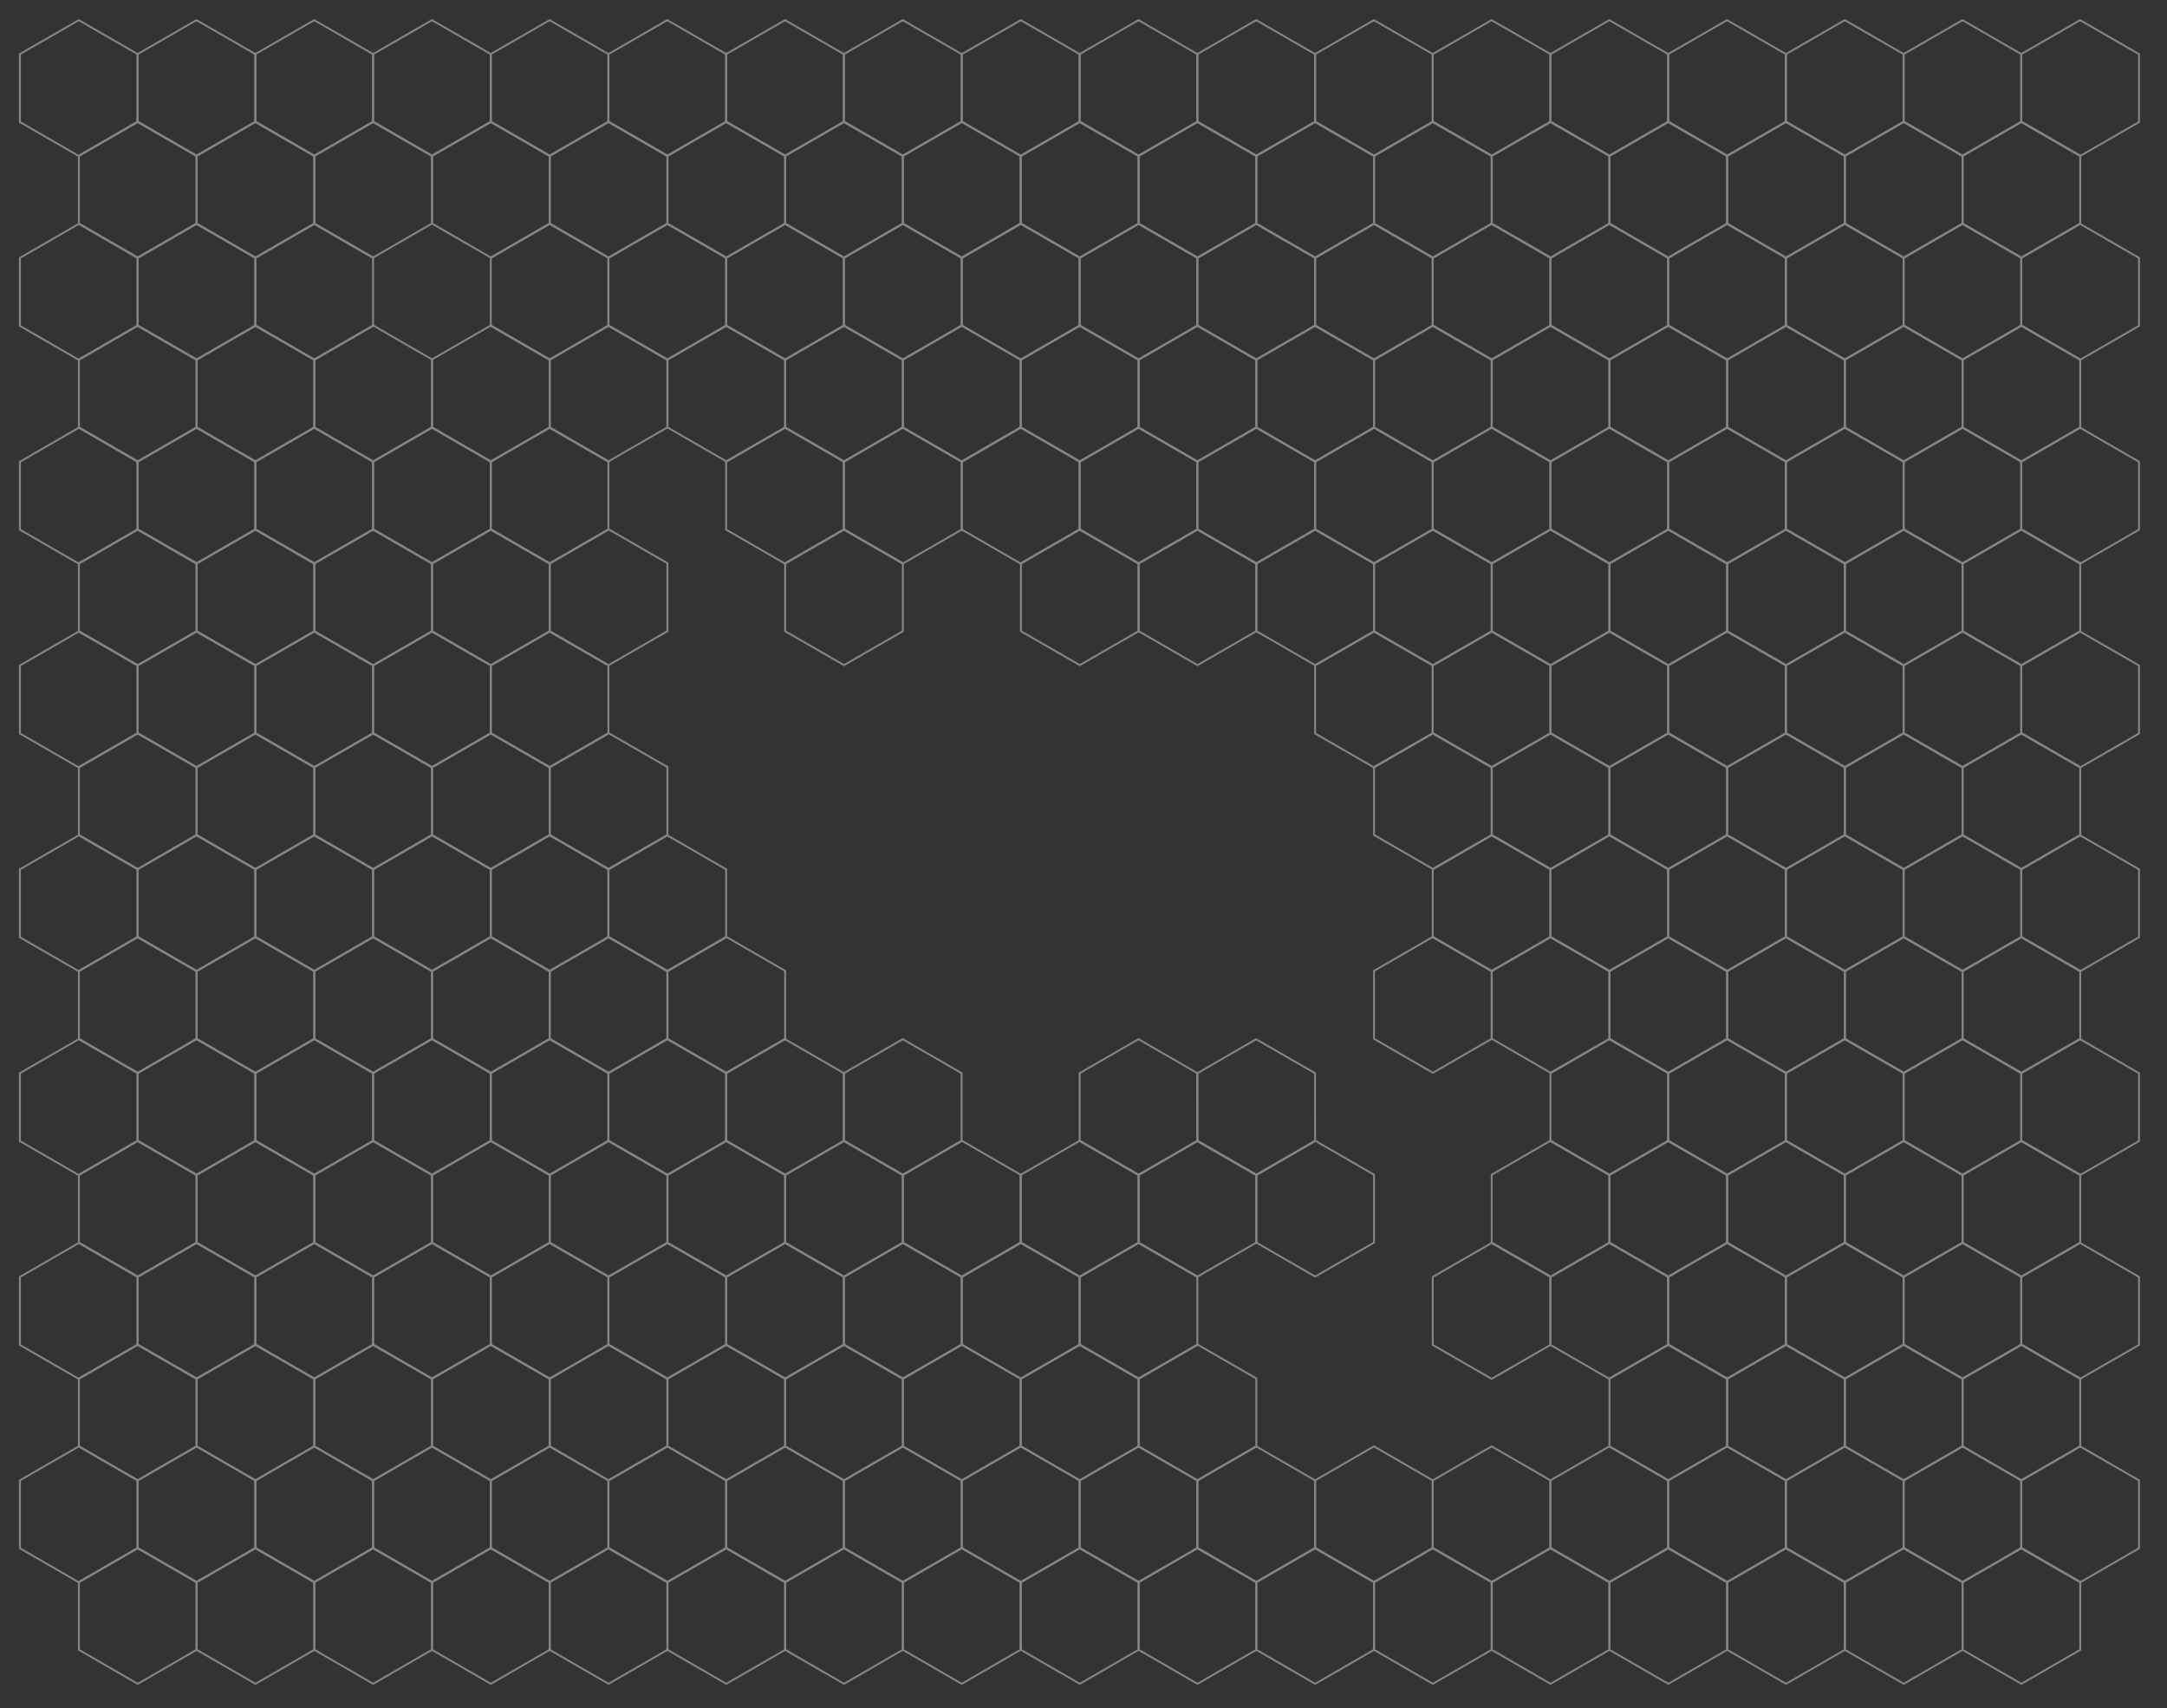 <!-- Generator: Adobe Illustrator 22.0.0, SVG Export Plug-In  -->
<svg version="1.1"
	 xmlns="http://www.w3.org/2000/svg" xmlns:xlink="http://www.w3.org/1999/xlink" xmlns:a="http://ns.adobe.com/AdobeSVGViewerExtensions/3.0/"
	 x="0px" y="0px" width="3365px" height="2653.6px" viewBox="0 0 3365 2653.6"
	 style="overflow:scroll;enable-background:new 0 0 3365 2653.6;" xml:space="preserve">
<rect x="0" y="0" width="3365" height="2653.6" fill="#333333" stroke="none"/>
<style type="text/css">
	.st0{opacity:0.4;}
	.st1{fill:none;stroke:#FFFFFF;stroke-width:2.964;stroke-miterlimit:10;}
	.st2{fill:none;stroke:#FFFFFF;stroke-width:2.964;stroke-linejoin:round;stroke-miterlimit:10;}
	.st3{display:none;fill:none;stroke:#FFFFFF;stroke-width:2.964;stroke-miterlimit:10;}
	.st4{display:none;fill:none;stroke:#FFFFFF;stroke-width:2.964;stroke-linejoin:round;stroke-miterlimit:10;}
	.st5{fill:none;}
</style>
<defs>
</defs>
<g id="Layer_1_2_" class="st0">
	<polygon class="st1" points="213.7,189.6 213.7,84 122.3,31.3 30.9,84 30.9,189.6 122.3,242.3 	"/>
	<polygon class="st1" points="396.5,189.6 396.5,84 305.1,31.3 213.7,84 213.7,189.6 305.1,242.3 	"/>
	<polygon class="st1" points="579.3,189.6 579.3,84 487.9,31.3 396.5,84 396.5,189.6 487.9,242.3 	"/>
	<polygon class="st1" points="762.1,189.6 762.1,84 670.7,31.3 579.3,84 579.3,189.6 670.7,242.3 	"/>
	<polygon class="st1" points="944.8,189.6 944.8,84 853.4,31.3 762.1,84 762.1,189.6 853.4,242.3 	"/>
	<polygon class="st1" points="1127.6,189.6 1127.6,84 1036.2,31.3 944.8,84 944.8,189.6 1036.2,242.3 	"/>
	<polygon class="st1" points="1310.4,189.6 1310.4,84 1219,31.3 1127.6,84 1127.6,189.6 1219,242.3 	"/>
	<polygon class="st1" points="1493.2,189.6 1493.2,84 1401.8,31.3 1310.4,84 1310.4,189.6 1401.8,242.3 	"/>
	<polygon class="st2" points="305.3,347.2 305.3,241.7 213.9,188.9 122.5,241.7 122.5,347.2 213.9,400 	"/>
	<polygon class="st2" points="488.1,347.2 488.1,241.7 396.7,188.9 305.3,241.7 305.3,347.2 396.7,400 	"/>
	<polygon class="st2" points="670.8,347.2 670.8,241.7 579.5,188.9 488.1,241.7 488.1,347.2 579.5,400 	"/>
	<polygon class="st2" points="853.6,347.2 853.6,241.7 762.2,188.9 670.8,241.7 670.8,347.2 762.2,400 	"/>
	<polygon class="st2" points="1036.4,347.2 1036.4,241.7 945,188.9 853.6,241.7 853.6,347.2 945,400 	"/>
	<polygon class="st2" points="1219.2,347.2 1219.2,241.7 1127.8,188.9 1036.4,241.7 1036.4,347.2 1127.8,400 	"/>
	<polygon class="st2" points="1402,347.2 1402,241.7 1310.6,188.9 1219.2,241.7 1219.2,347.2 1310.6,400 	"/>
	<polygon class="st2" points="1584.7,347.2 1584.7,241.7 1493.4,188.9 1402,241.7 1402,347.2 1493.4,400 	"/>
	<polygon class="st1" points="213.7,506.1 213.7,400.6 122.3,347.8 30.9,400.6 30.9,506.1 122.3,558.9 	"/>
	<polygon class="st1" points="396.5,506.1 396.5,400.6 305.1,347.8 213.7,400.6 213.7,506.1 305.1,558.9 	"/>
	<polygon class="st1" points="579.3,506.1 579.3,400.6 487.9,347.8 396.5,400.6 396.5,506.1 487.9,558.9 	"/>
	<polygon class="st3" points="762.1,506.1 762.1,400.6 670.7,347.8 579.3,400.6 579.3,506.1 670.7,558.9 	"/>
	<polygon class="st1" points="944.8,506.1 944.8,400.6 853.4,347.8 762.1,400.6 762.1,506.1 853.4,558.9 	"/>
	<polygon class="st1" points="1127.6,506.1 1127.6,400.6 1036.2,347.8 944.8,400.6 944.8,506.1 1036.2,558.9 	"/>
	<polygon class="st1" points="1310.4,506.1 1310.4,400.6 1219,347.8 1127.6,400.6 1127.6,506.1 1219,558.9 	"/>
	<polygon class="st1" points="1493.2,506.1 1493.2,400.6 1401.8,347.8 1310.4,400.6 1310.4,506.1 1401.8,558.9 	"/>
	<polygon class="st2" points="305.3,663.8 305.3,558.3 213.9,505.5 122.5,558.3 122.5,663.8 213.9,716.6 	"/>
	<polygon class="st2" points="488.1,663.8 488.1,558.3 396.7,505.5 305.3,558.3 305.3,663.8 396.7,716.6 	"/>
	<polygon class="st2" points="670.8,663.8 670.8,558.3 579.5,505.5 488.1,558.3 488.1,663.8 579.5,716.6 	"/>
	<polygon class="st2" points="853.6,663.8 853.6,558.3 762.2,505.5 670.8,558.3 670.8,663.8 762.2,716.6 	"/>
	<polygon class="st2" points="1036.4,663.8 1036.4,558.3 945,505.5 853.6,558.3 853.6,663.8 945,716.6 	"/>
	<polygon class="st2" points="1219.2,663.8 1219.2,558.3 1127.8,505.5 1036.4,558.3 1036.4,663.8 1127.8,716.6 	"/>
	<polygon class="st2" points="1402,663.8 1402,558.3 1310.6,505.5 1219.2,558.3 1219.2,663.8 1310.6,716.6 	"/>
	<polygon class="st2" points="1584.7,663.8 1584.7,558.3 1493.4,505.5 1402,558.3 1402,663.8 1493.4,716.6 	"/>
	<polygon class="st1" points="213.7,822.7 213.7,717.2 122.3,664.4 30.9,717.2 30.9,822.7 122.3,875.5 	"/>
	<polygon class="st1" points="396.5,822.7 396.5,717.2 305.1,664.4 213.7,717.2 213.7,822.7 305.1,875.5 	"/>
	<polygon class="st1" points="579.3,822.7 579.3,717.2 487.9,664.4 396.5,717.2 396.5,822.7 487.9,875.5 	"/>
	<polygon class="st1" points="762.1,822.7 762.1,717.2 670.7,664.4 579.3,717.2 579.3,822.7 670.7,875.5 	"/>
	<polygon class="st1" points="944.8,822.7 944.8,717.2 853.4,664.4 762.1,717.2 762.1,822.7 853.4,875.5 	"/>
	<polygon class="st3" points="1127.6,822.7 1127.6,717.2 1036.2,664.4 944.8,717.2 944.8,822.7 1036.2,875.5 	"/>
	<polygon class="st1" points="1310.4,822.7 1310.4,717.2 1219,664.4 1127.6,717.2 1127.6,822.7 1219,875.5 	"/>
	<polygon class="st1" points="1493.2,822.7 1493.2,717.2 1401.8,664.4 1310.4,717.2 1310.4,822.7 1401.8,875.5 	"/>
	<polygon class="st2" points="305.3,980.4 305.3,874.8 213.9,822.1 122.5,874.8 122.5,980.4 213.9,1033.1 	"/>
	<polygon class="st2" points="488.1,980.4 488.1,874.8 396.7,822.1 305.3,874.8 305.3,980.4 396.7,1033.1 	"/>
	<polygon class="st2" points="670.8,980.4 670.8,874.8 579.5,822.1 488.1,874.8 488.1,980.4 579.5,1033.1 	"/>
	<polygon class="st2" points="853.6,980.4 853.6,874.8 762.2,822.1 670.8,874.8 670.8,980.4 762.2,1033.1 	"/>
	<polygon class="st2" points="1036.4,980.4 1036.4,874.8 945,822.1 853.6,874.8 853.6,980.4 945,1033.1 	"/>
	<polygon class="st4" points="1219.2,980.4 1219.2,874.8 1127.8,822.1 1036.4,874.8 1036.4,980.4 1127.8,1033.1 	"/>
	<polygon class="st2" points="1402,980.4 1402,874.8 1310.6,822.1 1219.2,874.8 1219.2,980.4 1310.6,1033.1 	"/>
	<polygon class="st4" points="1584.7,980.4 1584.7,874.8 1493.4,822.1 1402,874.8 1402,980.4 1493.4,1033.1 	"/>
	<polygon class="st1" points="213.7,1139.3 213.7,1033.7 122.3,981 30.9,1033.7 30.9,1139.3 122.3,1192 	"/>
	<polygon class="st1" points="396.5,1139.3 396.5,1033.7 305.1,981 213.7,1033.7 213.7,1139.3 305.1,1192 	"/>
	<polygon class="st1" points="579.3,1139.3 579.3,1033.7 487.9,981 396.5,1033.7 396.5,1139.3 487.9,1192 	"/>
	<polygon class="st1" points="762.1,1139.3 762.1,1033.7 670.7,981 579.3,1033.7 579.3,1139.3 670.7,1192 	"/>
	<polygon class="st1" points="944.8,1139.3 944.8,1033.7 853.4,981 762.1,1033.7 762.1,1139.3 853.4,1192 	"/>
	<polygon class="st3" points="1127.6,1139.3 1127.6,1033.7 1036.2,981 944.8,1033.7 944.8,1139.3 1036.2,1192 	"/>
	<polygon class="st3" points="1310.4,1139.3 1310.4,1033.7 1219,981 1127.6,1033.7 1127.6,1139.3 1219,1192 	"/>
	<polygon class="st3" points="1493.2,1139.3 1493.2,1033.7 1401.8,981 1310.4,1033.7 1310.4,1139.3 1401.8,1192 	"/>
	<polygon class="st2" points="305.3,1296.9 305.3,1191.4 213.9,1138.7 122.5,1191.4 122.5,1296.9 213.9,1349.7 	"/>
	<polygon class="st2" points="488.1,1296.9 488.1,1191.4 396.7,1138.7 305.3,1191.4 305.3,1296.9 396.7,1349.7 	"/>
	<polygon class="st2" points="670.8,1296.9 670.8,1191.4 579.5,1138.7 488.1,1191.4 488.1,1296.9 579.5,1349.7 	"/>
	<polygon class="st2" points="853.6,1296.9 853.6,1191.4 762.2,1138.7 670.8,1191.4 670.8,1296.9 762.2,1349.7 	"/>
	<polygon class="st2" points="1036.4,1296.9 1036.4,1191.4 945,1138.7 853.6,1191.4 853.6,1296.9 945,1349.7 	"/>
	<polygon class="st4" points="1219.2,1296.9 1219.2,1191.4 1127.8,1138.7 1036.4,1191.4 1036.4,1296.9 1127.8,1349.7 	"/>
	<polygon class="st4" points="1402,1296.9 1402,1191.4 1310.6,1138.7 1219.2,1191.4 1219.2,1296.9 1310.6,1349.7 	"/>
	<polygon class="st4" points="1584.7,1296.9 1584.7,1191.4 1493.4,1138.7 1402,1191.4 1402,1296.9 1493.4,1349.7 	"/>
	<polygon class="st1" points="213.7,1455.8 213.7,1350.3 122.3,1297.5 30.9,1350.3 30.9,1455.8 122.3,1508.6 	"/>
	<polygon class="st1" points="396.5,1455.8 396.5,1350.3 305.1,1297.5 213.7,1350.3 213.7,1455.8 305.1,1508.6 	"/>
	<polygon class="st1" points="579.3,1455.8 579.3,1350.3 487.9,1297.5 396.5,1350.3 396.5,1455.8 487.9,1508.6 	"/>
	<polygon class="st1" points="762.1,1455.8 762.1,1350.3 670.7,1297.5 579.3,1350.3 579.3,1455.8 670.7,1508.6 	"/>
	<polygon class="st1" points="944.8,1455.8 944.8,1350.3 853.4,1297.5 762.1,1350.3 762.1,1455.8 853.4,1508.6 	"/>
	<polygon class="st1" points="1127.6,1455.8 1127.6,1350.3 1036.2,1297.5 944.8,1350.3 944.8,1455.8 1036.2,1508.6 	"/>
	<polygon class="st3" points="1310.4,1455.8 1310.4,1350.3 1219,1297.5 1127.6,1350.3 1127.6,1455.8 1219,1508.6 	"/>
	<polygon class="st3" points="1493.2,1455.8 1493.2,1350.3 1401.8,1297.5 1310.4,1350.3 1310.4,1455.8 1401.8,1508.6 	"/>
	<polygon class="st2" points="305.3,1613.5 305.3,1508 213.9,1455.2 122.5,1508 122.5,1613.5 213.9,1666.3 	"/>
	<polygon class="st2" points="488.1,1613.5 488.1,1508 396.7,1455.2 305.3,1508 305.3,1613.5 396.7,1666.3 	"/>
	<polygon class="st2" points="670.8,1613.5 670.8,1508 579.5,1455.2 488.1,1508 488.1,1613.5 579.5,1666.3 	"/>
	<polygon class="st2" points="853.6,1613.5 853.6,1508 762.2,1455.2 670.8,1508 670.8,1613.5 762.2,1666.3 	"/>
	<polygon class="st2" points="1036.4,1613.5 1036.4,1508 945,1455.2 853.6,1508 853.6,1613.5 945,1666.3 	"/>
	<polygon class="st2" points="1219.2,1613.5 1219.2,1508 1127.8,1455.2 1036.4,1508 1036.4,1613.5 1127.8,1666.3 	"/>
	<polygon class="st4" points="1402,1613.5 1402,1508 1310.6,1455.2 1219.2,1508 1219.2,1613.5 1310.6,1666.3 	"/>
	<polygon class="st4" points="1584.7,1613.5 1584.7,1508 1493.4,1455.2 1402,1508 1402,1613.5 1493.4,1666.3 	"/>
	<polygon class="st1" points="213.7,1772.4 213.7,1666.9 122.3,1614.1 30.9,1666.9 30.9,1772.4 122.3,1825.2 	"/>
	<polygon class="st1" points="396.5,1772.4 396.5,1666.9 305.1,1614.1 213.7,1666.9 213.7,1772.4 305.1,1825.2 	"/>
	<polygon class="st1" points="579.3,1772.4 579.3,1666.9 487.9,1614.1 396.5,1666.9 396.5,1772.4 487.9,1825.2 	"/>
	<polygon class="st1" points="762.1,1772.4 762.1,1666.9 670.7,1614.1 579.3,1666.9 579.3,1772.4 670.7,1825.2 	"/>
	<polygon class="st1" points="944.8,1772.4 944.8,1666.9 853.4,1614.1 762.1,1666.9 762.1,1772.4 853.4,1825.2 	"/>
	<polygon class="st1" points="1127.6,1772.4 1127.6,1666.9 1036.2,1614.1 944.8,1666.9 944.8,1772.4 1036.2,1825.2 	"/>
	<polygon class="st1" points="1310.4,1772.4 1310.4,1666.9 1219,1614.1 1127.6,1666.9 1127.6,1772.4 1219,1825.2 	"/>
	<polygon class="st1" points="1493.2,1772.4 1493.2,1666.9 1401.8,1614.1 1310.4,1666.9 1310.4,1772.4 1401.8,1825.2 	"/>
	<polygon class="st2" points="305.3,1930.1 305.3,1824.6 213.9,1771.8 122.5,1824.6 122.5,1930.1 213.9,1982.8 	"/>
	<polygon class="st2" points="488.1,1930.1 488.1,1824.6 396.7,1771.8 305.3,1824.6 305.3,1930.1 396.7,1982.8 	"/>
	<polygon class="st2" points="670.8,1930.1 670.8,1824.6 579.5,1771.8 488.1,1824.6 488.1,1930.1 579.5,1982.8 	"/>
	<polygon class="st2" points="853.6,1930.1 853.6,1824.6 762.2,1771.8 670.8,1824.6 670.8,1930.1 762.2,1982.8 	"/>
	<polygon class="st2" points="1036.4,1930.1 1036.4,1824.6 945,1771.8 853.6,1824.6 853.6,1930.1 945,1982.8 	"/>
	<polygon class="st2" points="1219.2,1930.1 1219.2,1824.6 1127.8,1771.8 1036.4,1824.6 1036.4,1930.1 1127.8,1982.8 	"/>
	<polygon class="st2" points="1402,1930.1 1402,1824.6 1310.6,1771.8 1219.2,1824.6 1219.2,1930.1 1310.6,1982.8 	"/>
	<polygon class="st2" points="1584.7,1930.1 1584.7,1824.6 1493.4,1771.8 1402,1824.6 1402,1930.1 1493.4,1982.8 	"/>
	<polygon class="st1" points="213.7,2089 213.7,1983.4 122.3,1930.7 30.9,1983.4 30.9,2089 122.3,2141.7 	"/>
	<polygon class="st1" points="396.5,2089 396.5,1983.4 305.1,1930.7 213.7,1983.4 213.7,2089 305.1,2141.7 	"/>
	<polygon class="st1" points="579.3,2089 579.3,1983.4 487.9,1930.7 396.5,1983.4 396.5,2089 487.9,2141.7 	"/>
	<polygon class="st1" points="762.1,2089 762.1,1983.4 670.7,1930.7 579.3,1983.4 579.3,2089 670.7,2141.7 	"/>
	<polygon class="st1" points="944.8,2089 944.8,1983.4 853.4,1930.7 762.1,1983.4 762.1,2089 853.4,2141.7 	"/>
	<polygon class="st1" points="1127.6,2089 1127.6,1983.4 1036.2,1930.7 944.8,1983.4 944.8,2089 1036.2,2141.7 	"/>
	<polygon class="st1" points="1310.4,2089 1310.4,1983.4 1219,1930.7 1127.6,1983.4 1127.6,2089 1219,2141.7 	"/>
	<polygon class="st1" points="1493.2,2089 1493.2,1983.4 1401.8,1930.7 1310.4,1983.4 1310.4,2089 1401.8,2141.7 	"/>
	<polygon class="st2" points="305.3,2246.6 305.3,2141.1 213.9,2088.4 122.5,2141.1 122.5,2246.6 213.9,2299.4 	"/>
	<polygon class="st2" points="488.1,2246.6 488.1,2141.1 396.7,2088.4 305.3,2141.1 305.3,2246.6 396.7,2299.4 	"/>
	<polygon class="st2" points="670.8,2246.6 670.8,2141.1 579.5,2088.4 488.1,2141.1 488.1,2246.6 579.5,2299.4 	"/>
	<polygon class="st2" points="853.6,2246.6 853.6,2141.1 762.2,2088.4 670.8,2141.1 670.8,2246.6 762.2,2299.4 	"/>
	<polygon class="st2" points="1036.4,2246.6 1036.4,2141.1 945,2088.4 853.6,2141.1 853.6,2246.6 945,2299.4 	"/>
	<polygon class="st2" points="1219.2,2246.6 1219.2,2141.1 1127.8,2088.4 1036.4,2141.1 1036.4,2246.6 1127.8,2299.4 	"/>
	<polygon class="st2" points="1402,2246.6 1402,2141.1 1310.6,2088.4 1219.2,2141.1 1219.2,2246.6 1310.6,2299.4 	"/>
	<polygon class="st2" points="1584.7,2246.6 1584.7,2141.1 1493.4,2088.4 1402,2141.1 1402,2246.6 1493.4,2299.4 	"/>
	<polygon class="st1" points="213.7,2404.9 213.7,2299.4 122.3,2246.6 30.9,2299.4 30.9,2404.9 122.3,2457.7 	"/>
	<polygon class="st1" points="396.5,2404.9 396.5,2299.4 305.1,2246.6 213.7,2299.4 213.7,2404.9 305.1,2457.7 	"/>
	<polygon class="st1" points="579.3,2404.9 579.3,2299.4 487.9,2246.6 396.5,2299.4 396.5,2404.9 487.9,2457.7 	"/>
	<polygon class="st1" points="762.1,2404.9 762.1,2299.4 670.7,2246.6 579.3,2299.4 579.3,2404.9 670.7,2457.7 	"/>
	<polygon class="st1" points="944.8,2404.9 944.8,2299.4 853.4,2246.6 762.1,2299.4 762.1,2404.9 853.4,2457.7 	"/>
	<polygon class="st1" points="1127.6,2404.9 1127.6,2299.4 1036.2,2246.6 944.8,2299.4 944.8,2404.9 1036.2,2457.7 	"/>
	<polygon class="st1" points="1310.4,2404.9 1310.4,2299.4 1219,2246.6 1127.6,2299.4 1127.6,2404.9 1219,2457.7 	"/>
	<polygon class="st1" points="1493.2,2404.9 1493.2,2299.4 1401.8,2246.6 1310.4,2299.4 1310.4,2404.9 1401.8,2457.7 	"/>
	<polygon class="st2" points="305.3,2562.6 305.3,2457.1 213.9,2404.3 122.5,2457.1 122.5,2562.6 213.9,2615.4 	"/>
	<polygon class="st2" points="488.1,2562.6 488.1,2457.1 396.7,2404.3 305.3,2457.1 305.3,2562.6 396.7,2615.4 	"/>
	<polygon class="st2" points="670.8,2562.6 670.8,2457.1 579.5,2404.3 488.1,2457.1 488.1,2562.6 579.5,2615.4 	"/>
	<polygon class="st2" points="853.6,2562.6 853.6,2457.1 762.2,2404.3 670.8,2457.1 670.8,2562.6 762.2,2615.4 	"/>
	<polygon class="st2" points="1036.4,2562.6 1036.4,2457.1 945,2404.3 853.6,2457.1 853.6,2562.6 945,2615.4 	"/>
	<polygon class="st2" points="1219.2,2562.6 1219.2,2457.1 1127.8,2404.3 1036.4,2457.1 1036.4,2562.6 1127.8,2615.4 	"/>
	<polygon class="st2" points="1402,2562.6 1402,2457.1 1310.6,2404.3 1219.2,2457.1 1219.2,2562.6 1310.6,2615.4 	"/>
	<polygon class="st2" points="1584.7,2562.6 1584.7,2457.1 1493.4,2404.3 1402,2457.1 1402,2562.6 1493.4,2615.4 	"/>
	<polygon class="st1" points="1676.5,189.6 1676.5,84 1585.1,31.3 1493.7,84 1493.7,189.6 1585.1,242.3 	"/>
	<polygon class="st1" points="1859.3,189.6 1859.3,84 1767.9,31.3 1676.5,84 1676.5,189.6 1767.9,242.3 	"/>
	<polygon class="st1" points="2042.1,189.6 2042.1,84 1950.7,31.3 1859.3,84 1859.3,189.6 1950.7,242.3 	"/>
	<polygon class="st1" points="2224.8,189.6 2224.8,84 2133.5,31.3 2042.1,84 2042.1,189.6 2133.5,242.3 	"/>
	<polygon class="st1" points="2407.6,189.6 2407.6,84 2316.2,31.3 2224.8,84 2224.8,189.6 2316.2,242.3 	"/>
	<polygon class="st1" points="2590.4,189.6 2590.4,84 2499,31.3 2407.6,84 2407.6,189.6 2499,242.3 	"/>
	<polygon class="st1" points="2773.2,189.6 2773.2,84 2681.8,31.3 2590.4,84 2590.4,189.6 2681.8,242.3 	"/>
	<polygon class="st1" points="2956,189.6 2956,84 2864.6,31.3 2773.2,84 2773.2,189.6 2864.6,242.3 	"/>
	<polygon class="st1" points="3138.7,189.6 3138.7,84 3047.4,31.3 2956,84 2956,189.6 3047.4,242.3 	"/>
	<polygon class="st1" points="3321.5,189.6 3321.5,84 3230.1,31.3 3138.7,84 3138.7,189.6 3230.1,242.3 	"/>
	<polygon class="st2" points="1768.1,347.2 1768.1,241.7 1676.7,188.9 1585.3,241.7 1585.3,347.2 1676.7,400 	"/>
	<polygon class="st2" points="1950.9,347.2 1950.9,241.7 1859.5,188.9 1768.1,241.7 1768.1,347.2 1859.5,400 	"/>
	<polygon class="st2" points="2133.6,347.2 2133.6,241.7 2042.2,188.9 1950.9,241.7 1950.9,347.2 2042.2,400 	"/>
	<polygon class="st2" points="2316.4,347.2 2316.4,241.7 2225,188.9 2133.6,241.7 2133.6,347.2 2225,400 	"/>
	<polygon class="st2" points="2499.2,347.2 2499.2,241.7 2407.8,188.9 2316.4,241.7 2316.4,347.2 2407.8,400 	"/>
	<polygon class="st2" points="2682,347.2 2682,241.7 2590.6,188.9 2499.2,241.7 2499.2,347.2 2590.6,400 	"/>
	<polygon class="st2" points="2864.8,347.2 2864.8,241.7 2773.4,188.9 2682,241.7 2682,347.2 2773.4,400 	"/>
	<polygon class="st2" points="3047.5,347.2 3047.5,241.7 2956.2,188.9 2864.8,241.7 2864.8,347.2 2956.2,400 	"/>
	<polygon class="st2" points="3230.3,347.2 3230.3,241.7 3138.9,188.9 3047.5,241.7 3047.5,347.2 3138.9,400 	"/>
	<polygon class="st1" points="1676.5,506.1 1676.5,400.6 1585.1,347.8 1493.7,400.6 1493.7,506.1 1585.1,558.9 	"/>
	<polygon class="st1" points="1859.3,506.1 1859.3,400.6 1767.9,347.8 1676.5,400.6 1676.5,506.1 1767.9,558.9 	"/>
	<polygon class="st1" points="2042.1,506.1 2042.1,400.6 1950.7,347.8 1859.3,400.6 1859.3,506.1 1950.7,558.9 	"/>
	<polygon class="st1" points="2224.8,506.1 2224.8,400.6 2133.5,347.8 2042.1,400.6 2042.1,506.1 2133.5,558.9 	"/>
	<polygon class="st1" points="2407.6,506.1 2407.6,400.6 2316.2,347.8 2224.8,400.6 2224.8,506.1 2316.2,558.9 	"/>
	<polygon class="st1" points="2590.4,506.1 2590.4,400.6 2499,347.8 2407.6,400.6 2407.6,506.1 2499,558.9 	"/>
	<polygon class="st1" points="2773.2,506.1 2773.2,400.6 2681.8,347.8 2590.4,400.6 2590.4,506.1 2681.8,558.9 	"/>
	<polygon class="st1" points="2956,506.1 2956,400.6 2864.6,347.8 2773.2,400.6 2773.2,506.1 2864.6,558.9 	"/>
	<polygon class="st1" points="3138.7,506.1 3138.7,400.6 3047.4,347.8 2956,400.6 2956,506.1 3047.4,558.9 	"/>
	<polygon class="st1" points="3321.5,506.1 3321.5,400.6 3230.1,347.8 3138.7,400.6 3138.7,506.1 3230.1,558.9 	"/>
	<polygon class="st2" points="1768.1,663.8 1768.1,558.3 1676.7,505.5 1585.3,558.3 1585.3,663.8 1676.7,716.6 	"/>
	<polygon class="st2" points="1950.9,663.8 1950.9,558.3 1859.5,505.5 1768.1,558.3 1768.1,663.8 1859.5,716.6 	"/>
	<polygon class="st2" points="2133.6,663.8 2133.6,558.3 2042.2,505.5 1950.9,558.3 1950.9,663.8 2042.2,716.6 	"/>
	<polygon class="st2" points="2316.4,663.8 2316.4,558.3 2225,505.5 2133.6,558.3 2133.6,663.8 2225,716.6 	"/>
	<polygon class="st2" points="2499.2,663.8 2499.2,558.3 2407.8,505.5 2316.4,558.3 2316.4,663.8 2407.8,716.6 	"/>
	<polygon class="st2" points="2682,663.8 2682,558.3 2590.6,505.5 2499.2,558.3 2499.2,663.8 2590.6,716.6 	"/>
	<polygon class="st2" points="2864.8,663.8 2864.8,558.3 2773.4,505.5 2682,558.3 2682,663.8 2773.4,716.6 	"/>
	<polygon class="st2" points="3047.5,663.8 3047.5,558.3 2956.2,505.5 2864.8,558.3 2864.8,663.8 2956.2,716.6 	"/>
	<polygon class="st2" points="3230.3,663.8 3230.3,558.3 3138.9,505.5 3047.5,558.3 3047.5,663.8 3138.9,716.6 	"/>
	<polygon class="st1" points="1676.5,822.7 1676.5,717.2 1585.1,664.4 1493.7,717.2 1493.7,822.7 1585.1,875.5 	"/>
	<polygon class="st1" points="1859.3,822.7 1859.3,717.2 1767.9,664.4 1676.5,717.2 1676.5,822.7 1767.9,875.5 	"/>
	<polygon class="st1" points="2042.1,822.7 2042.1,717.2 1950.7,664.4 1859.3,717.2 1859.3,822.7 1950.7,875.5 	"/>
	<polygon class="st1" points="2224.8,822.7 2224.8,717.2 2133.5,664.4 2042.1,717.2 2042.1,822.7 2133.5,875.5 	"/>
	<polygon class="st1" points="2407.6,822.7 2407.6,717.2 2316.2,664.4 2224.8,717.2 2224.8,822.7 2316.2,875.5 	"/>
	<polygon class="st1" points="2590.4,822.7 2590.4,717.2 2499,664.4 2407.6,717.2 2407.6,822.7 2499,875.5 	"/>
	<polygon class="st1" points="2773.2,822.7 2773.2,717.2 2681.8,664.4 2590.4,717.2 2590.4,822.7 2681.8,875.5 	"/>
	<polygon class="st1" points="2956,822.7 2956,717.2 2864.6,664.4 2773.2,717.2 2773.2,822.7 2864.6,875.5 	"/>
	<polygon class="st1" points="3138.7,822.7 3138.7,717.2 3047.4,664.4 2956,717.2 2956,822.7 3047.4,875.5 	"/>
	<polygon class="st1" points="3321.5,822.7 3321.5,717.2 3230.1,664.4 3138.7,717.2 3138.7,822.7 3230.1,875.5 	"/>
	<polygon class="st2" points="1768.1,980.4 1768.1,874.8 1676.7,822.1 1585.3,874.8 1585.3,980.4 1676.7,1033.1 	"/>
	<polygon class="st2" points="1950.9,980.4 1950.9,874.8 1859.5,822.1 1768.1,874.8 1768.1,980.4 1859.5,1033.1 	"/>
	<polygon class="st2" points="2133.6,980.4 2133.6,874.8 2042.2,822.1 1950.9,874.8 1950.9,980.4 2042.2,1033.1 	"/>
	<polygon class="st2" points="2316.4,980.4 2316.4,874.8 2225,822.1 2133.6,874.8 2133.6,980.4 2225,1033.1 	"/>
	<polygon class="st2" points="2499.2,980.4 2499.2,874.8 2407.8,822.1 2316.4,874.8 2316.4,980.4 2407.8,1033.1 	"/>
	<polygon class="st2" points="2682,980.4 2682,874.8 2590.6,822.1 2499.2,874.8 2499.2,980.4 2590.6,1033.1 	"/>
	<polygon class="st2" points="2864.8,980.4 2864.8,874.8 2773.4,822.1 2682,874.8 2682,980.4 2773.4,1033.1 	"/>
	<polygon class="st2" points="3047.5,980.4 3047.5,874.8 2956.2,822.1 2864.8,874.8 2864.8,980.4 2956.2,1033.1 	"/>
	<polygon class="st2" points="3230.3,980.4 3230.3,874.8 3138.9,822.1 3047.5,874.8 3047.5,980.4 3138.9,1033.1 	"/>
	<polygon class="st3" points="1676.5,1139.3 1676.5,1033.7 1585.1,981 1493.7,1033.7 1493.7,1139.3 1585.1,1192 	"/>
	<polygon class="st3" points="1859.3,1139.3 1859.3,1033.7 1767.9,981 1676.5,1033.7 1676.5,1139.3 1767.9,1192 	"/>
	<polygon class="st3" points="2042.1,1139.3 2042.1,1033.7 1950.7,981 1859.3,1033.7 1859.3,1139.3 1950.7,1192 	"/>
	<polygon class="st1" points="2224.8,1139.3 2224.8,1033.7 2133.5,981 2042.1,1033.7 2042.1,1139.3 2133.5,1192 	"/>
	<polygon class="st1" points="2407.6,1139.3 2407.6,1033.7 2316.2,981 2224.8,1033.7 2224.8,1139.3 2316.2,1192 	"/>
	<polygon class="st1" points="2590.4,1139.3 2590.4,1033.7 2499,981 2407.6,1033.7 2407.6,1139.3 2499,1192 	"/>
	<polygon class="st1" points="2773.2,1139.3 2773.2,1033.7 2681.8,981 2590.4,1033.7 2590.4,1139.3 2681.8,1192 	"/>
	<polygon class="st1" points="2956,1139.3 2956,1033.7 2864.6,981 2773.2,1033.7 2773.2,1139.3 2864.6,1192 	"/>
	<polygon class="st1" points="3138.7,1139.3 3138.7,1033.7 3047.4,981 2956,1033.7 2956,1139.3 3047.4,1192 	"/>
	<polygon class="st1" points="3321.5,1139.3 3321.5,1033.7 3230.1,981 3138.7,1033.7 3138.7,1139.3 3230.1,1192 	"/>
	<polygon class="st4" points="1768.1,1296.9 1768.1,1191.4 1676.7,1138.7 1585.3,1191.4 1585.3,1296.9 1676.7,1349.7 	"/>
	<polygon class="st4" points="1950.9,1296.9 1950.9,1191.4 1859.5,1138.7 1768.1,1191.4 1768.1,1296.9 1859.5,1349.7 	"/>
	<polygon class="st4" points="2133.6,1296.9 2133.6,1191.4 2042.2,1138.7 1950.9,1191.4 1950.9,1296.9 2042.2,1349.7 	"/>
	<polygon class="st2" points="2316.4,1296.9 2316.4,1191.4 2225,1138.7 2133.6,1191.4 2133.6,1296.9 2225,1349.7 	"/>
	<polygon class="st2" points="2499.2,1296.9 2499.2,1191.4 2407.8,1138.7 2316.4,1191.4 2316.4,1296.9 2407.8,1349.7 	"/>
	<polygon class="st2" points="2682,1296.9 2682,1191.4 2590.6,1138.7 2499.2,1191.4 2499.2,1296.9 2590.6,1349.7 	"/>
	<polygon class="st2" points="2864.8,1296.9 2864.8,1191.4 2773.4,1138.7 2682,1191.4 2682,1296.9 2773.4,1349.7 	"/>
	<polygon class="st2" points="3047.5,1296.9 3047.5,1191.4 2956.2,1138.7 2864.8,1191.4 2864.8,1296.9 2956.2,1349.7 	"/>
	<polygon class="st2" points="3230.3,1296.9 3230.3,1191.4 3138.9,1138.7 3047.5,1191.4 3047.5,1296.9 3138.9,1349.7 	"/>
	<polygon class="st3" points="1676.5,1455.8 1676.5,1350.3 1585.1,1297.5 1493.7,1350.3 1493.7,1455.8 1585.1,1508.6 	"/>
	<polygon class="st3" points="1859.3,1455.8 1859.3,1350.3 1767.9,1297.5 1676.5,1350.3 1676.5,1455.8 1767.9,1508.6 	"/>
	<polygon class="st3" points="2042.1,1455.8 2042.1,1350.3 1950.7,1297.5 1859.3,1350.3 1859.3,1455.8 1950.7,1508.6 	"/>
	<polygon class="st3" points="2224.8,1455.8 2224.8,1350.3 2133.5,1297.5 2042.1,1350.3 2042.1,1455.8 2133.5,1508.6 	"/>
	<polygon class="st1" points="2407.6,1455.8 2407.6,1350.3 2316.2,1297.5 2224.8,1350.3 2224.8,1455.8 2316.2,1508.6 	"/>
	<polygon class="st1" points="2590.4,1455.8 2590.4,1350.3 2499,1297.5 2407.6,1350.3 2407.6,1455.8 2499,1508.6 	"/>
	<polygon class="st1" points="2773.2,1455.8 2773.2,1350.3 2681.8,1297.5 2590.4,1350.3 2590.4,1455.8 2681.8,1508.6 	"/>
	<polygon class="st1" points="2956,1455.8 2956,1350.3 2864.6,1297.5 2773.2,1350.3 2773.2,1455.8 2864.6,1508.6 	"/>
	<polygon class="st1" points="3138.7,1455.8 3138.7,1350.3 3047.4,1297.5 2956,1350.3 2956,1455.8 3047.4,1508.6 	"/>
	<polygon class="st1" points="3321.5,1455.8 3321.5,1350.3 3230.1,1297.5 3138.7,1350.3 3138.7,1455.8 3230.1,1508.6 	"/>
	<polygon class="st4" points="1768.1,1613.5 1768.1,1508 1676.7,1455.2 1585.3,1508 1585.3,1613.5 1676.7,1666.3 	"/>
	<polygon class="st4" points="1950.9,1613.5 1950.9,1508 1859.5,1455.2 1768.1,1508 1768.1,1613.5 1859.5,1666.3 	"/>
	<polygon class="st4" points="2133.6,1613.5 2133.6,1508 2042.2,1455.2 1950.9,1508 1950.9,1613.5 2042.2,1666.3 	"/>
	<polygon class="st2" points="2316.4,1613.5 2316.4,1508 2225,1455.2 2133.6,1508 2133.6,1613.5 2225,1666.3 	"/>
	<polygon class="st2" points="2499.2,1613.5 2499.2,1508 2407.8,1455.2 2316.4,1508 2316.4,1613.5 2407.8,1666.3 	"/>
	<polygon class="st2" points="2682,1613.5 2682,1508 2590.6,1455.2 2499.2,1508 2499.2,1613.5 2590.6,1666.3 	"/>
	<polygon class="st2" points="2864.8,1613.5 2864.8,1508 2773.4,1455.2 2682,1508 2682,1613.5 2773.4,1666.3 	"/>
	<polygon class="st2" points="3047.5,1613.5 3047.5,1508 2956.2,1455.2 2864.8,1508 2864.8,1613.5 2956.2,1666.3 	"/>
	<polygon class="st2" points="3230.3,1613.5 3230.3,1508 3138.9,1455.2 3047.5,1508 3047.5,1613.5 3138.9,1666.3 	"/>
	<polygon class="st3" points="1676.5,1772.4 1676.5,1666.9 1585.1,1614.1 1493.7,1666.9 1493.7,1772.4 1585.1,1825.2 	"/>
	<polygon class="st1" points="1859.3,1772.4 1859.3,1666.9 1767.9,1614.1 1676.5,1666.9 1676.5,1772.4 1767.9,1825.2 	"/>
	<polygon class="st1" points="2042.1,1772.4 2042,1666.9 1950.5,1614.2 1859.2,1667.1 1859.4,1772.6 1950.8,1825.3 	"/>
	<polygon class="st3" points="2224.9,1772.2 2224.8,1666.6 2133.3,1614 2042,1666.9 2042.1,1772.4 2133.6,1825 	"/>
	<polygon class="st3" points="2407.6,1772.4 2407.6,1666.9 2316.2,1614.1 2224.8,1666.9 2224.8,1772.4 2316.2,1825.2 	"/>
	<polygon class="st1" points="2590.4,1772.4 2590.4,1666.9 2499,1614.1 2407.6,1666.9 2407.6,1772.4 2499,1825.2 	"/>
	<polygon class="st1" points="2773.2,1772.4 2773.2,1666.9 2681.8,1614.1 2590.4,1666.9 2590.4,1772.4 2681.8,1825.2 	"/>
	<polygon class="st1" points="2956,1772.4 2956,1666.9 2864.6,1614.1 2773.2,1666.9 2773.2,1772.4 2864.6,1825.2 	"/>
	<polygon class="st1" points="3138.7,1772.4 3138.7,1666.9 3047.4,1614.1 2956,1666.9 2956,1772.4 3047.4,1825.2 	"/>
	<polygon class="st1" points="3321.5,1772.4 3321.5,1666.9 3230.1,1614.1 3138.7,1666.9 3138.7,1772.4 3230.1,1825.2 	"/>
	<polygon class="st2" points="1768.1,1930.1 1768.1,1824.6 1676.7,1771.8 1585.3,1824.6 1585.3,1930.1 1676.7,1982.8 	"/>
	<polygon class="st2" points="1950.9,1930.1 1950.9,1824.6 1859.5,1771.8 1768.1,1824.6 1768.1,1930.1 1859.5,1982.8 	"/>
	<polygon class="st2" points="2133.6,1930.1 2133.6,1824.6 2042.2,1771.8 1950.9,1824.6 1950.9,1930.1 2042.2,1982.8 	"/>
	<polygon class="st4" points="2316.4,1930.1 2316.4,1824.6 2225,1771.8 2133.6,1824.6 2133.6,1930.1 2225,1982.8 	"/>
	<polygon class="st2" points="2499.2,1930.1 2499.2,1824.6 2407.8,1771.8 2316.4,1824.6 2316.4,1930.1 2407.8,1982.8 	"/>
	<polygon class="st2" points="2682,1930.1 2682,1824.6 2590.6,1771.8 2499.2,1824.6 2499.2,1930.1 2590.6,1982.8 	"/>
	<polygon class="st2" points="2864.8,1930.1 2864.8,1824.6 2773.4,1771.8 2682,1824.6 2682,1930.1 2773.4,1982.8 	"/>
	<polygon class="st2" points="3047.5,1930.1 3047.5,1824.6 2956.2,1771.8 2864.8,1824.6 2864.8,1930.1 2956.2,1982.8 	"/>
	<polygon class="st2" points="3230.3,1930.1 3230.3,1824.6 3138.9,1771.8 3047.5,1824.6 3047.5,1930.1 3138.9,1982.8 	"/>
	<polygon class="st1" points="1676.5,2089 1676.5,1983.4 1585.1,1930.7 1493.7,1983.4 1493.7,2089 1585.1,2141.7 	"/>
	<polygon class="st1" points="1859.3,2089 1859.3,1983.4 1767.9,1930.7 1676.5,1983.4 1676.5,2089 1767.9,2141.7 	"/>
	<polygon class="st3" points="2042.1,2089 2042.1,1983.4 1950.7,1930.7 1859.3,1983.4 1859.3,2089 1950.7,2141.7 	"/>
	<polygon class="st3" points="2224.8,2089 2224.8,1983.4 2133.5,1930.7 2042.1,1983.4 2042.1,2089 2133.5,2141.7 	"/>
	<polygon class="st1" points="2407.6,2089 2407.6,1983.4 2316.2,1930.7 2224.8,1983.4 2224.8,2089 2316.2,2141.7 	"/>
	<polygon class="st1" points="2590.4,2089 2590.4,1983.4 2499,1930.7 2407.6,1983.4 2407.6,2089 2499,2141.7 	"/>
	<polygon class="st1" points="2773.2,2089 2773.2,1983.4 2681.8,1930.7 2590.4,1983.4 2590.4,2089 2681.8,2141.7 	"/>
	<polygon class="st1" points="2956,2089 2956,1983.4 2864.6,1930.7 2773.2,1983.4 2773.2,2089 2864.6,2141.7 	"/>
	<polygon class="st1" points="3138.7,2089 3138.7,1983.4 3047.4,1930.7 2956,1983.4 2956,2089 3047.4,2141.7 	"/>
	<polygon class="st1" points="3321.5,2089 3321.5,1983.4 3230.1,1930.7 3138.7,1983.4 3138.7,2089 3230.1,2141.7 	"/>
	<polygon class="st2" points="1768.1,2246.6 1768.1,2141.1 1676.7,2088.4 1585.3,2141.1 1585.3,2246.6 1676.7,2299.4 	"/>
	<polygon class="st2" points="1950.9,2246.6 1950.9,2141.1 1859.5,2088.4 1768.1,2141.1 1768.1,2246.6 1859.5,2299.4 	"/>
	<polygon class="st4" points="2133.6,2246.6 2133.6,2141.1 2042.2,2088.4 1950.9,2141.1 1950.9,2246.6 2042.2,2299.4 	"/>
	<polygon class="st4" points="2316.4,2246.6 2316.4,2141.1 2225,2088.4 2133.6,2141.1 2133.6,2246.6 2225,2299.4 	"/>
	<polygon class="st4" points="2499.2,2246.6 2499.2,2141.1 2407.8,2088.4 2316.4,2141.1 2316.4,2246.6 2407.8,2299.4 	"/>
	<polygon class="st2" points="2682,2246.6 2682,2141.1 2590.6,2088.4 2499.2,2141.1 2499.2,2246.6 2590.6,2299.4 	"/>
	<polygon class="st2" points="2864.8,2246.6 2864.8,2141.1 2773.4,2088.4 2682,2141.1 2682,2246.6 2773.4,2299.4 	"/>
	<polygon class="st2" points="3047.5,2246.6 3047.5,2141.1 2956.2,2088.4 2864.8,2141.1 2864.8,2246.6 2956.2,2299.4 	"/>
	<polygon class="st2" points="3230.3,2246.6 3230.3,2141.1 3138.9,2088.4 3047.5,2141.1 3047.5,2246.6 3138.9,2299.4 	"/>
	<polygon class="st1" points="1676.5,2404.9 1676.5,2299.4 1585.1,2246.6 1493.7,2299.4 1493.7,2404.9 1585.1,2457.7 	"/>
	<polygon class="st1" points="1859.3,2404.9 1859.3,2299.4 1767.9,2246.6 1676.5,2299.4 1676.5,2404.9 1767.9,2457.7 	"/>
	<polygon class="st1" points="2042.1,2404.9 2042.1,2299.4 1950.7,2246.6 1859.3,2299.4 1859.3,2404.9 1950.7,2457.7 	"/>
	<polygon class="st1" points="2224.8,2404.9 2224.8,2299.4 2133.5,2246.6 2042.1,2299.4 2042.1,2404.9 2133.5,2457.7 	"/>
	<polygon class="st1" points="2407.6,2404.9 2407.6,2299.4 2316.2,2246.6 2224.8,2299.4 2224.8,2404.9 2316.2,2457.7 	"/>
	<polygon class="st1" points="2590.4,2404.9 2590.4,2299.4 2499,2246.6 2407.6,2299.4 2407.6,2404.9 2499,2457.7 	"/>
	<polygon class="st1" points="2773.2,2404.9 2773.2,2299.4 2681.8,2246.6 2590.4,2299.4 2590.4,2404.9 2681.8,2457.7 	"/>
	<polygon class="st1" points="2956,2404.9 2956,2299.4 2864.6,2246.6 2773.2,2299.4 2773.2,2404.9 2864.6,2457.7 	"/>
	<polygon class="st1" points="3138.7,2404.9 3138.7,2299.4 3047.4,2246.6 2956,2299.4 2956,2404.9 3047.4,2457.7 	"/>
	<polygon class="st1" points="3321.5,2404.9 3321.5,2299.4 3230.1,2246.6 3138.7,2299.4 3138.7,2404.9 3230.1,2457.7 	"/>
	<polygon class="st2" points="1768.1,2562.6 1768.1,2457.1 1676.7,2404.3 1585.3,2457.1 1585.3,2562.6 1676.7,2615.4 	"/>
	<polygon class="st2" points="1950.9,2562.6 1950.9,2457.1 1859.5,2404.3 1768.1,2457.1 1768.1,2562.6 1859.5,2615.4 	"/>
	<polygon class="st2" points="2133.6,2562.6 2133.6,2457.1 2042.2,2404.3 1950.9,2457.1 1950.9,2562.6 2042.2,2615.4 	"/>
	<polygon class="st2" points="2316.4,2562.6 2316.4,2457.1 2225,2404.3 2133.6,2457.1 2133.6,2562.6 2225,2615.4 	"/>
	<polygon class="st2" points="2499.2,2562.6 2499.2,2457.1 2407.8,2404.3 2316.4,2457.1 2316.4,2562.6 2407.8,2615.4 	"/>
	<polygon class="st2" points="2682,2562.6 2682,2457.1 2590.6,2404.3 2499.2,2457.1 2499.2,2562.6 2590.6,2615.4 	"/>
	<polygon class="st2" points="2864.8,2562.6 2864.8,2457.1 2773.4,2404.3 2682,2457.1 2682,2562.6 2773.4,2615.4 	"/>
	<polygon class="st2" points="3047.5,2562.6 3047.5,2457.1 2956.2,2404.3 2864.8,2457.1 2864.8,2562.6 2956.2,2615.4 	"/>
	<polygon class="st2" points="3230.3,2562.6 3230.3,2457.1 3138.9,2404.3 3047.5,2457.1 3047.5,2562.6 3138.9,2615.4 	"/>
</g>
<rect class="st5" width="3365" height="2653.6"/>
</svg>
